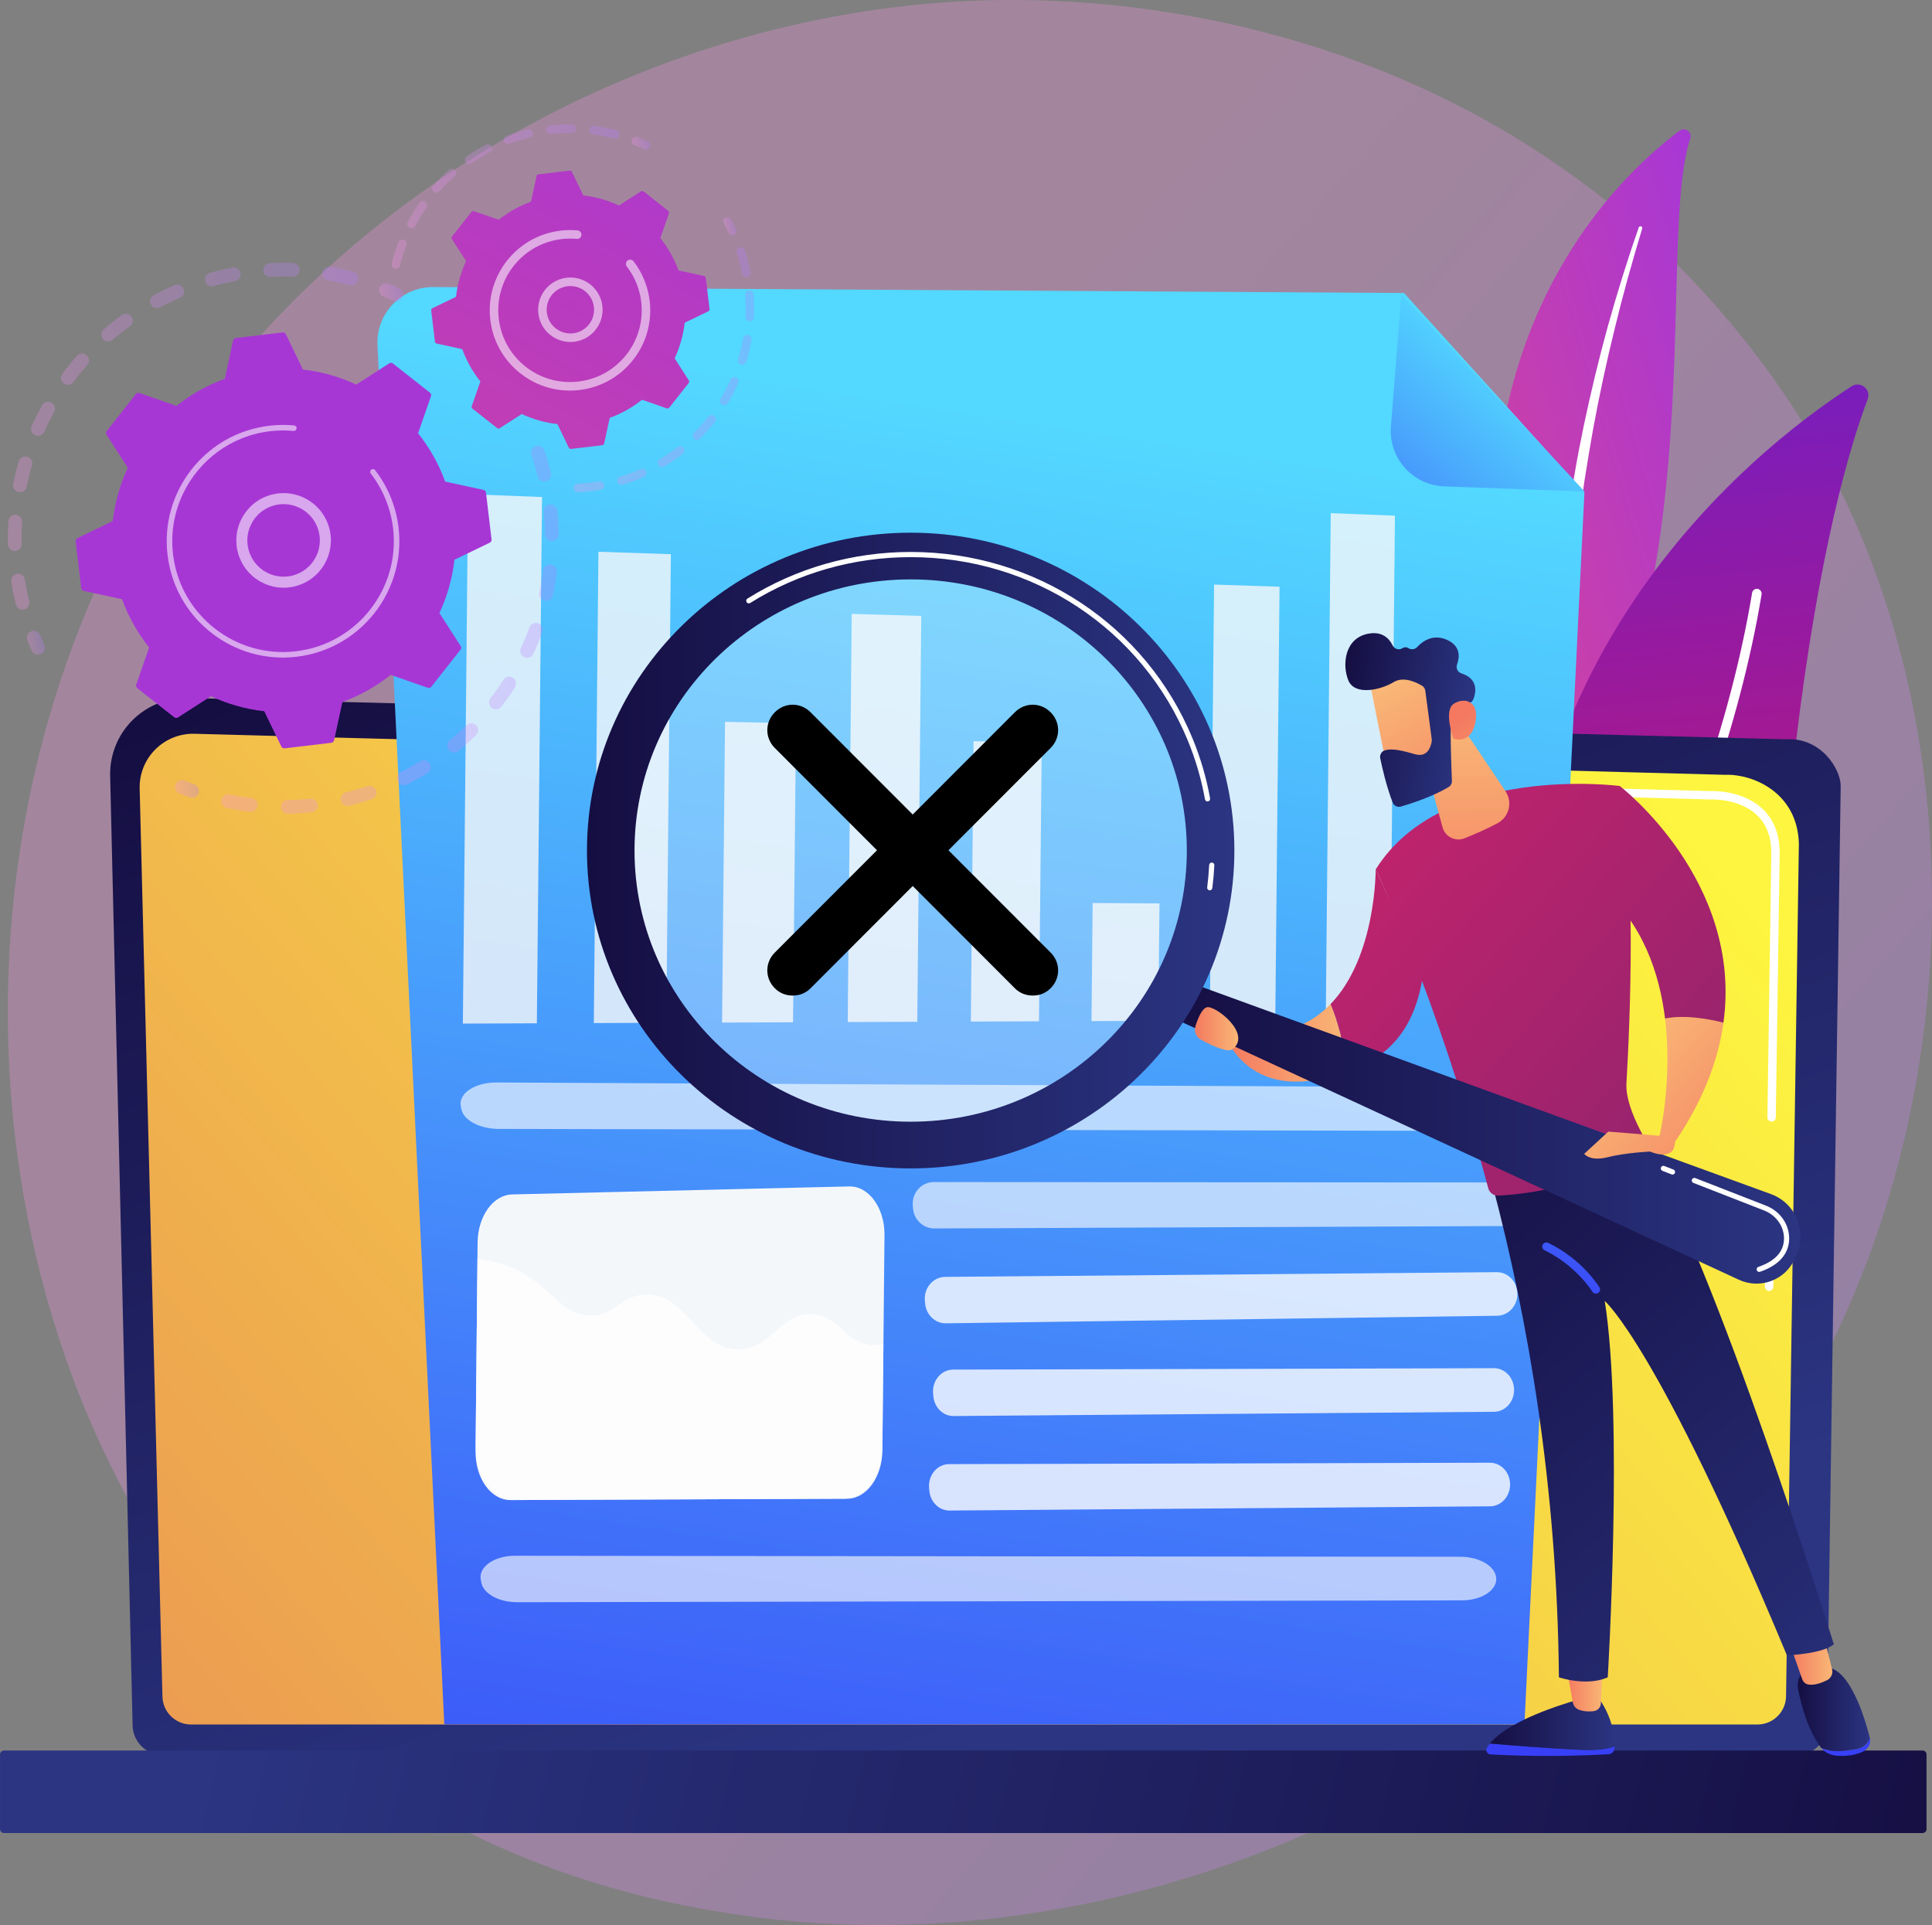 <svg width="2810" height="2800" viewBox="0 0 2810 2800" fill="none" xmlns="http://www.w3.org/2000/svg">
<rect x="0" y="0" width="2810" height="2800" fill="#808080" stroke="none"/>
<path opacity="0.3" d="M2692.65 1891.62C2421.13 2525.3 1697.86 2880.29 1070.64 2784.53C968.574 2768.95 688.769 2722.53 441.04 2503.56C-35.855 2082.03 -137.842 1247.34 246.854 659.111C526.845 230.985 1028.76 -11.705 1505.67 0.434C1608.4 3.049 2002.1 19.164 2348.09 301.938C2398.91 343.472 2510.99 442.168 2612.01 598.743C2849.22 966.411 2869.6 1478.65 2692.65 1891.62Z" fill="url(#paint0_linear_207_269)"/>
<path d="M2458.43 201.165C2461.42 191.933 2450.65 184.346 2442.87 190.148C2363.87 249.065 2169.55 430.297 2172.42 785.94C2176.02 1232.15 2066.08 1382.32 1940.83 1467.31C1940.83 1467.31 2102.79 1439.05 2219.91 1287.31C2507.48 914.733 2405.24 365.32 2458.43 201.165Z" fill="url(#paint1_linear_207_269)"/>
<path d="M2388.48 332.455C2373.98 380.435 2360.43 428.676 2348.67 477.343C2336.66 525.939 2326.12 574.879 2317.12 624.075C2308.32 673.302 2300.44 722.687 2294.66 772.333C2288.67 821.951 2284.81 871.771 2281.11 921.804C2277.14 971.788 2273.41 1022.16 2264.53 1072.31C2255.7 1122.37 2240.76 1172.17 2217.16 1217.77C2211.27 1229.13 2205.14 1240.43 2198.41 1251.25C2191.88 1262.21 2184.86 1272.87 2177.66 1283.41C2163.13 1304.42 2147.19 1324.5 2129.83 1343.31C2095.02 1380.85 2054.51 1413.05 2010.94 1439.24C2006.35 1442 2000.4 1440.52 1997.64 1435.93C1994.93 1431.43 1996.32 1425.61 2000.71 1422.79L2000.74 1422.77C2011.16 1416.1 2021.48 1409.32 2031.47 1402.1C2036.53 1398.56 2041.41 1394.82 2046.37 1391.16C2051.18 1387.33 2056.14 1383.67 2060.83 1379.69C2079.84 1364.09 2097.73 1347.17 2114.28 1329.01C2147.53 1292.89 2175.54 1251.61 2198.16 1208.1C2209.23 1186.2 2218.67 1163.53 2226.32 1140.21C2233.97 1116.89 2239.83 1092.93 2244.32 1068.63C2253.33 1020 2257.42 970.168 2261.76 920.216C2266.16 870.258 2270.92 820.086 2277.75 770.188C2281.09 745.233 2284.88 720.341 2289.12 695.529C2291.16 683.112 2293.45 670.736 2295.71 658.358C2298.09 646.002 2300.54 633.66 2303.09 621.342C2313.39 572.084 2325.18 523.163 2338.5 474.684C2352.05 426.269 2366.88 378.229 2383.54 330.842C2384.02 329.487 2385.5 328.776 2386.85 329.252C2388.17 329.713 2388.88 331.133 2388.48 332.455Z" fill="white"/>
<path d="M2227.23 1629.98C2230.33 1647.59 2250.41 1656.31 2265.52 1646.75C2348.91 1594 2571.18 1423.56 2611.42 1085.33C2645.4 799.71 2690.97 648.066 2716.43 580.659C2721.81 566.405 2705.87 553.564 2693.07 561.835C2551.9 653.088 2114.84 991.845 2227.23 1629.98Z" fill="url(#paint2_linear_207_269)"/>
<path d="M2251.06 1634.29C2251.38 1634.59 2251.73 1634.87 2252.12 1635.12C2255.37 1637.19 2259.69 1636.22 2261.76 1632.97C2264.1 1629.28 2496.94 1259.55 2562.13 864.55C2562.76 860.749 2560.18 857.156 2556.38 856.524C2552.57 855.897 2548.98 858.472 2548.35 862.277C2483.64 1254.4 2252.3 1621.82 2249.97 1625.48C2248.15 1628.35 2248.68 1632.04 2251.06 1634.29Z" fill="white"/>
<path d="M192.85 2508.83C192.85 2532.98 212.628 2552.74 236.801 2552.74H2613.46C2637.63 2552.74 2657.41 2532.98 2657.41 2508.83L2677.19 1143.03C2677.19 1118.88 2648.73 1071.73 2596.59 1075.27L273.857 1015.17C243.527 1014.39 214.202 1026.06 192.724 1047.47C171.246 1068.88 159.494 1098.15 160.211 1128.45L192.85 2508.83Z" fill="url(#paint3_linear_207_269)"/>
<path d="M236.24 2466.7C236.24 2489.57 254.951 2508.28 277.82 2508.28H2556.14C2579.01 2508.28 2597.72 2489.57 2597.72 2466.7L2616.39 1226.82C2614.19 1152.2 2548.77 1125.39 2509.12 1126.97L282.991 1067.25C261.683 1066.68 241.082 1074.89 225.99 1089.94C210.898 1104.99 202.598 1125.59 203.133 1146.9L236.24 2466.7Z" fill="url(#paint4_linear_207_269)"/>
<path d="M2573.11 1877.67C2573.07 1877.67 2573.04 1877.67 2573.01 1877.67C2569.65 1877.62 2566.96 1874.86 2567.01 1871.49L2568.49 1770.93C2568.54 1767.6 2571.25 1764.93 2574.57 1764.93C2574.61 1764.93 2574.64 1764.93 2574.67 1764.93C2578.03 1764.98 2580.72 1767.74 2580.67 1771.11L2579.19 1871.67C2579.15 1875 2576.43 1877.67 2573.11 1877.67Z" fill="white"/>
<path d="M2576.73 1631.26C2576.69 1631.26 2576.66 1631.26 2576.63 1631.26C2573.27 1631.22 2570.58 1628.44 2570.63 1625.08L2576.28 1239.96C2576.18 1217.08 2569.24 1198.82 2555.65 1185.8C2530.28 1161.49 2490 1162.73 2488.3 1162.81L1776.78 1143.73C1773.42 1143.65 1770.76 1140.84 1770.86 1137.48C1770.94 1134.11 1773.53 1131.25 1777.11 1131.56L2488.21 1150.63C2492.63 1150.37 2535.52 1149.63 2564.08 1177C2580.14 1192.39 2588.35 1213.6 2588.47 1240.02L2582.82 1625.26C2582.76 1628.59 2580.05 1631.26 2576.73 1631.26Z" fill="white"/>
<path d="M5.699 2666.11H2796.38C2799.49 2666.11 2802.03 2663.57 2802.03 2660.46V2551.76C2802.03 2548.65 2799.49 2546.11 2796.38 2546.11H5.699C2.59 2546.11 0.045 2548.65 0.045 2551.76V2660.46C0.045 2663.57 2.589 2666.11 5.699 2666.11Z" fill="url(#paint5_linear_207_269)"/>
<path d="M2042.06 426.145L630.289 417.502C583.892 417.217 546.785 455.972 549.083 502.313L646.209 2508.1H2217.24L2304.47 716.037L2042.06 426.145Z" fill="url(#paint6_linear_207_269)"/>
<path d="M2100.76 707.444C2054.77 705.826 2019.42 666.19 2023.04 620.317L2038.18 428.787L2304.75 714.86L2100.76 707.444Z" fill="url(#paint7_linear_207_269)"/>
<g opacity="0.79">
<path opacity="0.78" d="M722.429 1574.44C969.862 1575.82 1919.71 1580.31 2159.57 1581.44C2189.82 1581.58 2214.47 1596.53 2214.04 1614.44C2213.63 1631.49 2190.52 1644.94 2161.72 1644.88L725.412 1642.01C697.746 1641.96 674.152 1629.42 670.984 1613.09L670.182 1608.96C666.56 1590.29 690.79 1574.26 722.429 1574.44Z" fill="white"/>
</g>
<g opacity="0.79">
<path opacity="0.78" d="M749.168 2262.84C985.886 2263.26 1894.6 2264.08 2124.07 2264.29C2153.01 2264.31 2176.63 2279.17 2176.25 2297.08C2175.89 2314.13 2153.8 2327.66 2126.25 2327.72L752.152 2330.4C725.684 2330.46 703.088 2318.01 700.026 2301.7L699.251 2297.57C695.749 2278.91 718.899 2262.79 749.168 2262.84Z" fill="white"/>
</g>
<g opacity="0.79">
<path opacity="0.78" d="M1358.35 1719.24C1501.38 1719.51 2050.46 1719.79 2189.11 1719.86C2206.6 1719.86 2220.62 1734.7 2220.09 1752.61C2219.59 1769.65 2206.01 1783.2 2189.37 1783.27L1359.02 1786.77C1343.03 1786.84 1329.58 1774.42 1328.01 1758.11L1327.61 1753.98C1325.8 1735.33 1340.06 1719.2 1358.35 1719.24Z" fill="white"/>
</g>
<path opacity="0.79" d="M1374.67 1857.21C1512.78 1856.2 2042.99 1851.53 2176.88 1850.34C2193.76 1850.19 2207.39 1864.9 2206.99 1882.81C2206.61 1899.86 2193.58 1913.53 2177.51 1913.75L1375.72 1924.74C1360.28 1924.95 1347.22 1912.65 1345.6 1896.35L1345.19 1892.23C1343.33 1873.6 1357 1857.34 1374.67 1857.21Z" fill="white"/>
<path opacity="0.79" d="M1386.28 1992.06C1521.7 1991.88 2041.56 1990.39 2172.84 1990.01C2189.4 1989.97 2202.67 2004.76 2202.16 2022.67C2201.68 2039.71 2188.82 2053.3 2173.06 2053.42L1386.89 2059.59C1371.75 2059.71 1359.03 2047.33 1357.54 2031.02L1357.16 2026.9C1355.46 2008.25 1368.96 1992.08 1386.28 1992.06Z" fill="white"/>
<path opacity="0.79" d="M1380.46 2129.53C1515.88 2129.35 2035.75 2127.87 2167.02 2127.49C2183.58 2127.44 2196.85 2142.24 2196.35 2160.14C2195.86 2177.19 2183.01 2190.78 2167.25 2190.9L1381.08 2197.07C1365.93 2197.19 1353.21 2184.8 1351.72 2168.5L1351.34 2164.37C1349.64 2145.73 1363.15 2129.56 1380.46 2129.53Z" fill="white"/>
<g opacity="0.81">
<path d="M2093.64 1483.17L2185.28 1482.8L2188.54 1151.06L2096.92 1149.61L2093.64 1483.17Z" fill="#F4F7FA"/>
<path d="M1928.24 1483.82L2021.67 1483.45L2028.88 750.032L1935.49 746.37L1928.24 1483.82Z" fill="#F4F7FA"/>
<path d="M1759.57 1484.49L1854.85 1484.11L1861.05 853.356L1765.8 850.231L1759.57 1484.49Z" fill="#F4F7FA"/>
<path d="M1587.53 1485.17L1684.72 1484.79L1686.4 1313.98L1589.22 1313.41L1587.53 1485.17Z" fill="#F4F7FA"/>
<path d="M1412.04 1485.87L1511.18 1485.48L1515.17 1079.99L1416.04 1078.08L1412.04 1485.87Z" fill="#F4F7FA"/>
<path d="M1232.97 1486.58L1334.14 1486.18L1339.94 895.857L1238.8 892.881L1232.97 1486.58Z" fill="#F4F7FA"/>
<path d="M1050.22 1487.31L1153.47 1486.9L1157.75 1051.99L1054.52 1049.89L1050.22 1487.31Z" fill="#F4F7FA"/>
<path d="M863.67 1488.05L969.076 1487.63L975.775 806.067L870.409 802.504L863.67 1488.05Z" fill="#F4F7FA"/>
<path d="M673.209 1488.8L780.832 1488.37L788.356 722.902L680.778 718.811L673.209 1488.8Z" fill="#F4F7FA"/>
</g>
<path d="M742.268 2181.82L1232.4 2179.84C1260.25 2179.73 1282.99 2148.6 1283.36 2110.06L1286.45 1796.42C1286.84 1756.94 1263.65 1724.98 1235.12 1725.65L744.899 1737.28C717.331 1737.94 695.032 1768.9 694.657 1807.05L691.669 2111.04C691.283 2150.13 714.02 2181.93 742.268 2181.82Z" fill="#F4F7FA"/>
<g opacity="0.78">
<path d="M856.11 1913.42C893.674 1915.75 899.552 1885.69 936.584 1883.14C999.393 1878.81 1013.93 1963.49 1074.42 1962.8C1123.8 1962.23 1136.78 1905.28 1185.59 1912.08C1221.87 1917.14 1228.69 1950.68 1264.06 1955.84C1271.13 1956.86 1278.09 1956.56 1284.89 1955.25L1283.43 2103.22C1283.02 2145.55 1258.05 2179.74 1227.46 2179.86L748.516 2181.79C716.829 2181.92 691.323 2146.24 691.754 2102.39L694.422 1830.95C726.104 1834.43 749.157 1844.58 765.638 1854.8C805.283 1879.39 818.209 1911.07 856.11 1913.42Z" fill="white"/>
</g>
<path d="M2167.01 2535.94C2198.96 2538.7 2254.43 2543.19 2298.15 2545.11C2324.43 2546.27 2339.56 2543.69 2348.28 2540.21C2348.27 2541.19 2348.24 2542.12 2348.2 2542.98C2347.99 2547.58 2344.25 2551.26 2339.61 2551.52C2256.99 2556.13 2191.28 2553.12 2167.89 2551.69C2163.05 2551.4 2160.17 2546.14 2162.64 2542.02C2163.88 2539.96 2165.38 2537.93 2167.01 2535.94Z" fill="url(#paint8_linear_207_269)"/>
<path d="M2298.15 2545.11C2254.43 2543.19 2198.96 2538.7 2167.01 2535.94C2198.43 2497.39 2298.15 2471.41 2298.15 2471.41H2326.31C2345.69 2499.33 2348.49 2525.92 2348.28 2540.21C2339.57 2543.69 2324.43 2546.27 2298.15 2545.11Z" fill="url(#paint9_linear_207_269)"/>
<path d="M2331.06 2425.43L2328.42 2477.58C2328.14 2483.23 2323.91 2487.98 2318.25 2488.79C2312.63 2489.59 2305.09 2489.69 2297.1 2487.03C2292.18 2485.4 2288.53 2481.25 2287.62 2476.2L2278.51 2425.43H2331.06Z" fill="url(#paint10_linear_207_269)"/>
<path d="M2696.89 2544.72C2710.75 2542.79 2717.02 2535.59 2719.65 2527.89C2719.66 2527.96 2719.68 2528.03 2719.7 2528.1C2721.74 2536.22 2717.01 2544.63 2707.56 2548.63C2696.14 2553.47 2683.65 2554.29 2673.96 2553.89C2663.56 2553.47 2654.01 2549.16 2648.76 2542.27L2648.68 2542.17C2659.12 2547.33 2673.78 2547.94 2696.89 2544.72Z" fill="url(#paint11_linear_207_269)"/>
<path d="M2631.55 2425.09H2654.78C2690.16 2424.37 2712.38 2498.99 2719.65 2527.89C2717.02 2535.59 2710.75 2542.79 2696.89 2544.72C2673.78 2547.94 2659.12 2547.34 2648.68 2542.17C2629.57 2517.02 2620.09 2480.18 2615.54 2458.68C2610.35 2434.23 2631.55 2425.09 2631.55 2425.09Z" fill="url(#paint12_linear_207_269)"/>
<path d="M2651.79 2376.68L2664.69 2427.98C2666.27 2434.27 2663.26 2440.78 2657.45 2443.76C2650.23 2447.46 2640.07 2451.36 2630.74 2450.23C2626.35 2449.7 2622.7 2446.61 2621.25 2442.47L2602.31 2388.5L2651.79 2376.68Z" fill="url(#paint13_linear_207_269)"/>
<path d="M2667.18 2391.51C2651.13 2405.74 2598.94 2407.62 2598.94 2407.62C2410.92 1956.37 2334.01 1892.26 2334.01 1892.26C2361.16 2062.58 2338.39 2439.66 2338.39 2439.66C2307.36 2453.35 2267.36 2439.66 2267.36 2439.66C2264.84 2160.82 2221.98 1917.64 2171.35 1725.92C2298.42 1723.07 2366 1679.58 2388.07 1662.13C2493.99 1832.9 2667.18 2391.51 2667.18 2391.51Z" fill="url(#paint14_linear_207_269)"/>
<path d="M2355.79 1143.19C2379.85 1263.16 2371.23 1477.89 2365.56 1575.84C2363.97 1603.37 2383.19 1641.53 2398.73 1667.57C2401.16 1671.65 2399.66 1676.88 2395.43 1679.06C2369.42 1692.42 2281.32 1733.85 2179.21 1739C2172.4 1739.34 2166.32 1734.71 2164.56 1728.12C2088.81 1445.31 2000.84 1264.59 2000.84 1264.59C2097.97 1109.48 2355.79 1143.19 2355.79 1143.19Z" fill="url(#paint15_linear_207_269)"/>
<path d="M2321.18 1881.58C2322.25 1881.58 2323.33 1881.29 2324.31 1880.7C2327.14 1878.96 2328.04 1875.26 2326.32 1872.43C2325.31 1870.76 2300.99 1831.45 2251.77 1807.71C2248.78 1806.27 2245.18 1807.52 2243.73 1810.51C2242.29 1813.51 2243.54 1817.11 2246.54 1818.55C2292.42 1840.69 2315.8 1878.31 2316.03 1878.69C2317.17 1880.55 2319.15 1881.58 2321.18 1881.58Z" fill="url(#paint16_linear_207_269)"/>
<path d="M2506.67 1487.51C2498.94 1543.4 2476.11 1604.36 2430.45 1669.12L2413.09 1654.97C2413.09 1654.97 2433.13 1573.67 2421.74 1481.4C2449.91 1475.91 2483.17 1481.57 2506.67 1487.51Z" fill="url(#paint17_linear_207_269)"/>
<path d="M2328.93 1291.22L2355.79 1143.19C2355.79 1143.19 2535.29 1280.39 2506.66 1487.51C2483.17 1481.57 2449.9 1475.9 2421.74 1481.4C2413.53 1414.93 2389.02 1342.78 2328.93 1291.22Z" fill="url(#paint18_linear_207_269)"/>
<path d="M2000.84 1264.59L2070.12 1413.81C2058.92 1503.89 2010.53 1542.85 1958.35 1557.79C1955.09 1516.73 1944.71 1483.56 1935.08 1460.61C2001.75 1391.78 2000.84 1264.59 2000.84 1264.59Z" fill="url(#paint19_linear_207_269)"/>
<path d="M1935.08 1460.61C1944.71 1483.56 1955.09 1516.73 1958.35 1557.79C1819.13 1611.8 1782.29 1507.05 1782.29 1507.05L1808.02 1502.51C1866.13 1508.63 1906.71 1489.9 1935.08 1460.61Z" fill="url(#paint20_linear_207_269)"/>
<path d="M2064.67 1080.37L2098.12 1203.33C2101.88 1217.14 2116.82 1224.56 2130.12 1219.25C2144.46 1213.51 2162.66 1205.69 2178.33 1197.23C2195.05 1188.2 2200.28 1166.69 2189.7 1150.9L2120.15 1047.21L2064.67 1080.37Z" fill="url(#paint21_linear_207_269)"/>
<path d="M1718.49 1424.76L2575.6 1736.72C2611.55 1749.8 2628.73 1790.73 2612.9 1825.56L2610.29 1831.27C2596.28 1862.08 2559.87 1875.6 2529.15 1861.39L1696.9 1476.39L1718.49 1424.76Z" fill="url(#paint22_linear_207_269)"/>
<path opacity="0.27" d="M1324.53 1652.59C1558.2 1652.59 1747.64 1466.58 1747.64 1237.11C1747.64 1007.65 1558.2 821.635 1324.53 821.635C1090.85 821.635 901.414 1007.65 901.414 1237.11C901.414 1466.58 1090.85 1652.59 1324.53 1652.59Z" fill="white"/>
<path d="M853.716 1237.11C853.716 1492.44 1064.5 1699.43 1324.53 1699.43C1584.55 1699.43 1795.33 1492.44 1795.33 1237.11C1795.33 981.784 1584.55 774.797 1324.53 774.797C1064.5 774.798 853.716 981.784 853.716 1237.11ZM922.875 1237.11C922.875 1019.29 1102.7 842.709 1324.53 842.709C1546.35 842.709 1726.17 1019.29 1726.17 1237.11C1726.17 1454.94 1546.35 1631.51 1324.53 1631.51C1102.7 1631.51 922.875 1454.94 922.875 1237.11Z" fill="url(#paint23_linear_207_269)"/>
<path d="M1759.54 1294.99C1759.38 1294.99 1759.22 1294.98 1759.06 1294.96C1756.99 1294.69 1755.54 1292.81 1755.8 1290.75C1757.17 1280.03 1758.14 1269.05 1758.69 1258.13C1758.79 1256.05 1760.68 1254.42 1762.63 1254.56C1764.71 1254.66 1766.31 1256.43 1766.21 1258.5C1765.65 1269.62 1764.67 1280.79 1763.27 1291.7C1763.03 1293.6 1761.4 1294.99 1759.54 1294.99ZM1756.3 1165.71C1754.52 1165.71 1752.93 1164.43 1752.6 1162.61C1747.36 1133.38 1738.96 1104.62 1727.62 1077.12C1727.62 1077.12 1727.62 1077.1 1727.61 1077.1C1660.82 915.052 1502.6 810.347 1324.52 810.347C1241.48 810.347 1160.75 833.414 1091.08 877.054C1089.31 878.151 1086.99 877.622 1085.89 875.861C1084.78 874.096 1085.32 871.776 1087.08 870.67C1157.96 826.28 1240.06 802.818 1324.53 802.818C1505.65 802.818 1666.6 909.357 1734.57 1074.21C1734.57 1074.21 1734.57 1074.22 1734.58 1074.23C1746.12 1102.23 1754.68 1131.52 1760.01 1161.28C1760.38 1163.33 1759.02 1165.29 1756.97 1165.65C1756.75 1165.69 1756.52 1165.71 1756.3 1165.71Z" fill="white"/>
<path d="M1991.5 986.944C1991.19 989.055 2019.39 1127.26 2019.39 1127.26L2097.97 1109.48L2090.7 974.519C2090.7 974.519 1996.6 951.592 1991.5 986.944Z" fill="url(#paint24_linear_207_269)"/>
<path d="M2073.02 1004.59L2082.42 1075.34C2082.54 1076.25 2082.53 1077.15 2082.41 1078.05C2081.61 1083.6 2077.49 1102.48 2058.43 1097.08C2041.14 1092.18 2025.28 1087.97 2014.33 1091.32C2009.41 1092.82 2006.44 1097.8 2007.47 1102.84C2010.04 1115.4 2016.34 1143.58 2025.56 1167.24C2027.43 1172.04 2032.68 1174.56 2037.63 1173.12C2052.53 1168.77 2083.7 1158.73 2106.89 1144.78C2110.03 1142.89 2111.9 1139.47 2111.75 1135.81C2110.99 1117.95 2108.91 1063.65 2110.66 1048.44C2112.31 1034.15 2129.84 1025.59 2137.46 1022.52C2139.96 1021.52 2141.92 1019.55 2142.91 1017.05C2146.44 1008.21 2151.3 987.758 2125.53 979.376C2120.13 977.622 2117.29 971.806 2119.21 966.467C2123.03 955.838 2124.64 939.619 2104.69 930.682C2084.43 921.599 2069.29 932.404 2061.12 941.184C2057.81 944.735 2052.51 945.275 2048.41 942.684C2046.07 941.209 2043.07 940.726 2039.43 942.989C2034.54 946.039 2028.06 943.96 2025.53 938.775C2020.67 928.813 2010.78 918.141 1990.94 921.539C1955.73 927.569 1951.74 966.586 1961.03 989.449C1970.32 1012.31 2008.12 1003.61 2027.08 992.079C2041.5 983.315 2060.21 992.501 2068.34 997.407C2070.92 998.962 2072.63 1001.61 2073.02 1004.59Z" fill="url(#paint25_linear_207_269)"/>
<path d="M2113.83 1074.23C2113.83 1074.23 2099.35 1033.7 2114.22 1023.77C2129.1 1013.84 2151.12 1019 2146.27 1048.36C2140.24 1084.88 2113.83 1074.23 2113.83 1074.23Z" fill="url(#paint26_linear_207_269)"/>
<path d="M2420.25 1652.5L2339.22 1645.9L2304.13 1678.25C2304.13 1678.25 2312.43 1689.72 2338.39 1683.13C2364.34 1676.53 2399.89 1674.91 2399.89 1674.91C2399.89 1674.91 2435.72 1691.07 2436.16 1660.84L2420.25 1652.5Z" fill="url(#paint27_linear_207_269)"/>
<path d="M1792.62 1526.21C1785.61 1531.69 1761.6 1520.26 1746.91 1512.36C1739.75 1508.51 1736.28 1500.13 1738.74 1492.38C1742.27 1481.23 1748.17 1466.84 1755.42 1465.03C1767.47 1462.02 1821.49 1503.65 1792.62 1526.21Z" fill="url(#paint28_linear_207_269)"/>
<path d="M2558.69 1850C2557.13 1850 2555.67 1849.02 2555.14 1847.47C2554.45 1845.5 2555.5 1843.35 2557.46 1842.68C2581.39 1834.4 2593.92 1821.06 2594.7 1803.01C2595.5 1784.7 2583.9 1767.67 2565.86 1760.63L2462.95 1720.5C2461.01 1719.75 2460.05 1717.57 2460.8 1715.63C2461.55 1713.69 2463.74 1712.74 2465.68 1713.49L2568.59 1753.62C2589.64 1761.82 2603.15 1781.8 2602.22 1803.34C2601.58 1818.08 2593.73 1838.11 2559.92 1849.79C2559.51 1849.93 2559.1 1850 2558.69 1850Z" fill="white"/>
<path d="M2432.6 1708.39C2432.15 1708.39 2431.68 1708.31 2431.24 1708.14L2417.9 1702.94C2415.96 1702.18 2415 1700 2415.75 1698.06C2416.51 1696.12 2418.7 1695.17 2420.63 1695.92L2433.97 1701.12C2435.91 1701.87 2436.87 1704.06 2436.11 1705.99C2435.53 1707.48 2434.11 1708.39 2432.6 1708.39Z" fill="white"/>
<g opacity="0.3">
<path d="M780.168 648.493C785.117 647.391 790.201 650.184 791.847 655.096C795.45 665.839 798.638 676.899 801.326 687.966C802.633 693.351 799.33 698.776 793.947 700.083C793.882 700.098 793.819 700.111 793.756 700.126C788.436 701.311 783.123 698.022 781.832 692.702C779.279 682.187 776.249 671.682 772.828 661.477C771.066 656.226 773.896 650.537 779.15 648.777C779.486 648.661 779.827 648.569 780.168 648.493ZM798.535 733.93C798.918 733.845 799.311 733.781 799.711 733.74C805.222 733.179 810.147 737.192 810.708 742.704C811.859 754.025 812.537 765.508 812.723 776.83C812.814 782.37 808.418 786.917 802.859 787.028C797.319 787.118 792.756 782.699 792.665 777.163C792.487 766.4 791.842 755.492 790.747 744.733C790.227 739.622 793.641 735.02 798.535 733.93ZM797.634 821.285C798.724 821.042 799.874 820.979 801.046 821.123C806.543 821.806 810.45 826.812 809.77 832.311C808.378 843.581 806.476 854.931 804.119 866.046C802.966 871.466 797.64 874.92 792.224 873.778C786.806 872.628 783.343 867.302 784.493 861.884C786.732 851.329 788.537 840.554 789.861 829.85C790.394 825.523 793.61 822.182 797.634 821.285ZM777.217 906.264C779.019 905.863 780.952 905.954 782.815 906.631C788.022 908.522 790.708 914.279 788.817 919.485C784.933 930.165 780.543 940.805 775.767 951.11C773.434 956.129 767.475 958.316 762.447 955.992C757.422 953.663 755.237 947.699 757.565 942.672C762.101 932.886 766.273 922.78 769.959 912.63C771.176 909.287 773.983 906.984 777.217 906.264ZM738.364 984.554C740.89 983.991 743.631 984.401 745.977 985.913C750.636 988.914 751.978 995.122 748.977 999.777C742.838 1009.3 736.203 1018.71 729.257 1027.71C725.877 1032.1 719.578 1032.92 715.189 1029.53C710.803 1026.15 709.988 1019.85 713.37 1015.46C719.974 1006.9 726.279 997.967 732.114 988.912C733.601 986.603 735.878 985.108 738.364 984.554ZM683.163 1052.3C686.435 1051.57 689.997 1052.49 692.516 1055.06C696.394 1059.02 696.331 1065.37 692.376 1069.25C684.269 1077.19 675.718 1084.9 666.962 1092.13C662.688 1095.66 656.368 1095.05 652.839 1090.78C649.311 1086.51 649.914 1080.19 654.184 1076.66C662.504 1069.79 670.628 1062.47 678.331 1054.92C679.718 1053.56 681.398 1052.69 683.163 1052.3ZM329.575 1155.52C330.931 1155.22 332.368 1155.19 333.815 1155.5C344.361 1157.72 355.147 1159.51 365.87 1160.81C371.368 1161.48 375.284 1166.48 374.614 1171.98C373.947 1177.48 368.946 1181.39 363.445 1180.72C352.152 1179.35 340.791 1177.47 329.685 1175.13C324.263 1173.99 320.793 1168.67 321.934 1163.25C322.77 1159.27 325.853 1156.35 329.575 1155.52ZM614.367 1106.08C618.429 1105.18 622.792 1106.88 625.093 1110.62C627.995 1115.34 626.521 1121.52 621.802 1124.42C612.13 1130.37 602.08 1135.97 591.932 1141.06C586.971 1143.53 580.952 1141.55 578.465 1136.6C575.98 1131.65 577.979 1125.62 582.93 1123.13C592.567 1118.3 602.109 1112.98 611.295 1107.33C612.272 1106.73 613.31 1106.32 614.367 1106.08ZM416.569 1163.75C417.215 1163.61 417.885 1163.52 418.573 1163.51C429.355 1163.31 440.272 1162.64 451.019 1161.53C456.53 1160.96 461.461 1164.97 462.032 1170.48C462.601 1175.98 458.606 1180.94 453.088 1181.49C441.78 1182.66 430.292 1183.36 418.947 1183.57C413.408 1183.67 408.833 1179.27 408.732 1173.73C408.64 1168.88 412.01 1164.77 416.569 1163.75ZM535.281 1143.16C540.222 1142.06 545.3 1144.84 546.954 1149.74C548.726 1154.99 545.906 1160.68 540.658 1162.46C529.911 1166.08 518.862 1169.29 507.818 1171.99C507.75 1172.01 507.679 1172.03 507.61 1172.04C502.298 1173.23 496.991 1169.95 495.69 1164.64C494.373 1159.26 497.665 1153.83 503.048 1152.51C513.538 1149.94 524.032 1146.89 534.243 1143.44C534.587 1143.33 534.935 1143.23 535.281 1143.16Z" fill="url(#paint29_linear_207_269)"/>
<path d="M262.241 1134.84C264.169 1134.41 266.244 1134.54 268.211 1135.35C272.997 1137.31 277.904 1139.2 282.796 1140.98C288.003 1142.86 290.696 1148.62 288.807 1153.82C286.92 1159.03 281.165 1161.73 275.957 1159.83C270.811 1157.97 265.651 1155.98 260.613 1153.92C255.487 1151.82 253.03 1145.96 255.128 1140.84C256.421 1137.67 259.143 1135.53 262.241 1134.84Z" fill="url(#paint30_linear_207_269)"/>
</g>
<g opacity="0.3">
<path d="M46.918 917.67C51.643 916.618 56.566 919.118 58.411 923.761C60.318 928.567 62.36 933.415 64.478 938.166C66.733 943.228 64.459 949.158 59.4 951.413C54.318 953.677 48.408 951.392 46.154 946.335C43.926 941.332 41.775 936.227 39.765 931.167C37.721 926.018 40.238 920.187 45.386 918.141C45.89 917.94 46.404 917.785 46.918 917.67Z" fill="url(#paint31_linear_207_269)"/>
<path d="M324.583 391.95C329.088 390.947 333.628 390.016 338.2 389.158C343.645 388.138 348.888 391.723 349.91 397.168C350.932 402.613 347.324 407.881 341.902 408.879C331.35 410.86 320.902 413.263 310.733 416.058C305.384 417.518 299.871 414.387 298.402 409.046C296.933 403.701 300.074 398.18 305.416 396.713C311.706 394.982 318.156 393.381 324.583 391.95ZM390.797 382.97C391.344 382.848 391.91 382.771 392.49 382.742C403.668 382.183 414.994 382.093 426.153 382.474C431.688 382.662 436.024 387.304 435.836 392.838C435.646 398.376 430.997 402.727 425.468 402.521C414.87 402.16 404.111 402.248 393.488 402.775C387.956 403.052 383.247 398.79 382.971 393.259C382.724 388.305 386.113 384.013 390.797 382.97ZM255.609 414.197C260.225 413.169 265.065 415.531 266.997 420.034C269.181 425.128 266.823 431.024 261.732 433.21C251.992 437.386 242.3 442.038 232.921 447.042C228.028 449.641 221.956 447.798 219.349 442.911C216.742 438.02 218.593 431.944 223.481 429.338C233.357 424.071 243.567 419.172 253.823 414.772C254.41 414.52 255.008 414.331 255.609 414.197ZM476.655 388.169C477.898 387.892 479.214 387.852 480.545 388.081C491.562 389.991 502.631 392.395 513.442 395.225C518.8 396.629 522.006 402.109 520.603 407.467C519.2 412.829 513.722 416.037 508.359 414.63C498.094 411.943 487.584 409.659 477.12 407.847C471.661 406.904 468.003 401.708 468.95 396.251C469.664 392.127 472.805 389.027 476.655 388.169ZM180.864 456.617C184.65 455.774 188.749 457.181 191.172 460.523C194.423 465.009 193.422 471.282 188.935 474.533C180.358 480.747 171.926 487.418 163.871 494.358C159.675 497.975 153.34 497.506 149.723 493.306C146.108 489.109 146.579 482.778 150.775 479.162C159.253 471.854 168.131 464.831 177.162 458.287C178.307 457.46 179.568 456.906 180.864 456.617ZM117.237 514.413C120.264 513.739 123.561 514.474 126.064 516.682C130.217 520.349 130.611 526.689 126.944 530.841C119.913 538.806 113.134 547.16 106.798 555.669C103.496 560.118 97.213 561.039 92.763 557.727C88.319 554.417 87.399 548.135 90.706 543.689C97.374 534.733 104.506 525.943 111.907 517.563C113.362 515.914 115.24 514.858 117.237 514.413ZM67.722 584.705C70.024 584.192 72.514 584.485 74.743 585.714C79.594 588.387 81.358 594.489 78.683 599.34C73.548 608.653 68.749 618.28 64.423 627.963C62.163 633.019 56.236 635.29 51.172 633.026C46.116 630.764 43.848 624.834 46.109 619.774C50.664 609.587 55.713 599.45 61.115 589.652C62.562 587.031 65.011 585.309 67.722 584.705ZM34.719 664.117C36.314 663.762 38.017 663.792 39.697 664.281C45.016 665.83 48.07 671.396 46.521 676.715C43.548 686.919 40.978 697.363 38.882 707.761C37.787 713.191 32.491 716.707 27.069 715.615C21.637 714.521 18.122 709.23 19.217 703.8C21.424 692.847 24.13 681.847 27.26 671.106C28.322 667.465 31.264 664.886 34.719 664.117ZM19.948 748.87C20.845 748.67 21.785 748.593 22.748 748.652C28.277 748.99 32.486 753.749 32.145 759.276C31.497 769.858 31.292 780.606 31.538 791.229C31.666 796.768 27.263 801.358 21.742 801.488C16.203 801.618 11.609 797.229 11.481 791.69C11.222 780.508 11.438 769.191 12.122 758.052C12.402 753.485 15.696 749.817 19.948 748.87ZM24.155 834.738C24.356 834.693 24.56 834.656 24.766 834.622C30.236 833.749 35.379 837.476 36.251 842.947C37.483 850.669 38.968 858.443 40.665 866.062C41.279 868.82 41.925 871.566 42.595 874.295C43.916 879.677 40.626 885.111 35.246 886.429C29.825 887.873 24.434 884.461 23.113 879.084C22.407 876.21 21.73 873.326 21.084 870.423C19.299 862.41 17.738 854.228 16.442 846.106C15.599 840.843 19.021 835.882 24.155 834.738Z" fill="url(#paint32_linear_207_269)"/>
<path d="M559.48 412.245C561.427 411.811 563.519 411.951 565.499 412.771C570.515 414.853 575.581 417.081 580.558 419.392C585.584 421.725 587.766 427.69 585.432 432.714C583.097 437.738 577.139 439.924 572.11 437.588C567.382 435.393 562.569 433.278 557.808 431.3C552.693 429.18 550.266 423.31 552.389 418.192C553.691 415.056 556.401 412.931 559.48 412.245Z" fill="url(#paint33_linear_207_269)"/>
</g>
<path d="M571.563 528.753C569.992 527.516 567.808 527.411 566.126 528.493L518.134 559.359C493.992 548.079 467.877 540.565 440.626 537.504L415.809 486.164C414.939 484.363 413.021 483.313 411.035 483.549L343.068 491.62C341.081 491.856 339.464 493.327 339.039 495.28L326.937 551.005C301.16 560.365 277.532 573.784 256.704 590.406L202.817 571.638C200.928 570.98 198.83 571.593 197.593 573.164L155.241 626.931C154.003 628.503 153.898 630.687 154.981 632.368L185.847 680.359C174.566 704.501 167.054 730.616 163.992 757.868L112.651 782.686C110.85 783.556 109.8 785.473 110.036 787.459L118.108 855.426C118.343 857.412 119.814 859.03 121.769 859.454L177.494 871.556C186.854 897.333 200.272 920.962 216.895 941.789L198.127 995.677C197.47 997.565 198.083 999.663 199.653 1000.9L253.42 1043.25C254.991 1044.49 257.175 1044.6 258.857 1043.51L306.849 1012.65C330.99 1023.93 357.106 1031.44 384.357 1034.5L409.174 1085.84C410.044 1087.64 411.961 1088.69 413.947 1088.46L481.914 1080.39C483.901 1080.15 485.518 1078.68 485.942 1076.73L498.044 1021C523.821 1011.64 547.45 998.223 568.278 981.601L622.164 1000.37C624.053 1001.03 626.152 1000.41 627.389 998.842L669.741 945.075C670.979 943.504 671.083 941.321 670.001 939.638L639.135 891.647C650.416 867.505 657.928 841.39 660.99 814.138L712.331 789.321C714.131 788.451 715.182 786.534 714.945 784.547L706.874 716.581C706.638 714.595 705.169 712.977 703.214 712.552L647.489 700.45C638.129 674.674 624.71 651.045 608.088 630.217L626.855 576.33C627.513 574.441 626.9 572.344 625.329 571.105L571.563 528.753Z" fill="url(#paint34_linear_207_269)"/>
<path opacity="0.56" d="M397.576 718.836C430.311 711.545 464.408 729.18 476.744 761.414C490.302 796.847 472.508 836.699 437.078 850.258C419.914 856.831 401.219 856.318 384.443 848.827C367.663 841.337 354.803 827.758 348.237 810.594C334.678 775.161 352.473 735.309 387.902 721.75C391.097 720.528 394.331 719.559 397.576 718.836ZM423.852 837.524C426.38 836.961 428.881 836.211 431.344 835.269C458.508 824.875 472.15 794.314 461.757 767.152C451.361 739.987 420.807 726.331 393.638 736.738C366.474 747.132 352.832 777.692 363.225 804.855C368.262 818.016 378.12 828.426 390.986 834.171C401.443 838.838 412.873 839.969 423.852 837.524Z" fill="white"/>
<path opacity="0.56" d="M374.6 622.151C380.222 620.899 385.94 619.922 391.737 619.233C393.561 619.015 395.391 618.829 397.222 618.67C406.251 617.891 415.329 617.832 424.313 618.493C424.435 618.502 424.558 618.511 424.68 618.519C425.027 618.546 425.375 618.573 425.723 618.604C426.399 618.658 427.075 618.72 427.75 618.783C429.525 618.95 430.921 620.248 431.291 621.9C431.38 622.301 431.409 622.725 431.368 623.155C431.16 625.361 429.2 626.974 426.997 626.77C415.644 625.698 404.101 625.844 392.687 627.202C335.983 633.926 289.602 669.499 266.47 717.476C253.6 744.16 247.926 774.684 251.673 806.221C252.328 811.752 253.259 817.208 254.455 822.57C262.497 858.658 282.539 890.616 311.976 913.801C345.788 940.436 387.949 952.309 430.69 947.233C518.96 936.741 582.183 856.443 571.704 768.214C571.058 762.774 570.139 757.386 568.954 752.075C563.823 729.055 553.712 707.414 539.27 688.741C538.897 688.258 538.651 687.719 538.528 687.16C538.201 685.691 538.718 684.095 539.99 683.113C541.748 681.762 544.262 682.073 545.62 683.834C560.781 703.439 571.4 726.16 576.786 750.326C578.03 755.902 578.994 761.556 579.674 767.265C590.676 859.898 524.238 944.204 431.638 955.203C386.767 960.532 342.508 948.067 307.012 920.105C276.108 895.765 255.069 862.214 246.624 824.33C245.37 818.7 244.393 812.972 243.703 807.169C238.375 762.295 250.838 718.035 278.798 682.539C303.144 651.631 336.706 630.591 374.6 622.151Z" fill="white"/>
<g opacity="0.3">
<path d="M1056.82 316.051C1059.44 315.468 1062.23 316.638 1063.59 319.106C1066.13 323.709 1068.57 328.453 1070.83 333.205C1072.31 336.293 1071 339.987 1067.91 341.463C1064.82 342.95 1061.12 341.623 1059.65 338.536C1057.49 334.008 1055.17 329.487 1052.74 325.093C1051.08 322.102 1052.17 318.333 1055.17 316.674C1055.7 316.381 1056.26 316.177 1056.82 316.051Z" fill="url(#paint35_linear_207_269)"/>
<path d="M1075.94 359.707C1079 359.024 1082.15 360.76 1083.16 363.802C1086.01 372.396 1088.46 381.236 1090.43 390.07C1090.84 391.93 1091.24 393.801 1091.62 395.682C1092.29 399.041 1089.91 402.217 1086.76 402.98C1083.41 403.653 1080.14 401.479 1079.47 398.127C1079.11 396.329 1078.73 394.541 1078.33 392.763C1076.46 384.336 1074.12 375.905 1071.4 367.709C1070.32 364.46 1072.08 360.956 1075.32 359.874C1075.53 359.811 1075.73 359.753 1075.94 359.707ZM1088.59 422.779C1088.88 422.715 1089.17 422.668 1089.47 422.644C1092.89 422.386 1095.86 424.94 1096.12 428.353C1096.96 439.299 1097.13 450.395 1096.62 461.326C1096.46 464.746 1093.54 467.379 1090.14 467.225C1086.72 467.063 1084.08 464.167 1084.24 460.748C1084.73 450.319 1084.57 439.736 1083.77 429.296C1083.53 426.187 1085.63 423.438 1088.59 422.779ZM1085.57 487.036C1086.34 486.865 1087.15 486.84 1087.97 486.978C1091.35 487.56 1093.6 490.77 1093.02 494.141C1091.15 504.941 1088.59 515.746 1085.39 526.245C1084.39 529.523 1080.94 531.364 1077.66 530.367C1074.39 529.372 1072.54 525.909 1073.53 522.638C1076.58 512.624 1079.03 502.328 1080.81 492.026C1081.25 489.479 1083.19 487.565 1085.57 487.036ZM1066.85 548.586C1068.1 548.307 1069.45 548.416 1070.71 548.972C1073.83 550.365 1075.24 554.03 1073.85 557.155C1069.38 567.188 1064.25 577.027 1058.6 586.406C1056.83 589.335 1053.02 590.271 1050.09 588.511C1047.16 586.747 1046.22 582.941 1047.99 580.006C1053.37 571.07 1058.27 561.68 1062.53 552.115C1063.36 550.249 1065 548.999 1066.85 548.586ZM1033.66 603.695C1035.41 603.306 1037.31 603.675 1038.83 604.867C1041.52 606.976 1042 610.869 1039.89 613.564C1033.12 622.194 1025.76 630.491 1018 638.219C1015.58 640.643 1011.65 640.63 1009.24 638.205C1006.82 635.78 1006.83 631.855 1009.25 629.444C1016.65 622.068 1023.68 614.156 1030.13 605.918C1031.05 604.747 1032.31 603.995 1033.66 603.695ZM988.106 649.073C990.371 648.569 992.83 649.367 994.35 651.321C996.448 654.021 995.957 657.912 993.258 660.013C984.597 666.74 975.433 672.99 966.023 678.582C963.067 680.325 959.279 679.359 957.53 676.42C955.782 673.481 956.75 669.676 959.69 667.93C968.665 662.596 977.398 656.641 985.655 650.227C986.402 649.645 987.241 649.266 988.106 649.073ZM932.856 681.928C935.69 681.297 938.667 682.735 939.873 685.491C941.244 688.626 939.814 692.279 936.68 693.653C926.666 698.035 916.245 701.843 905.705 704.978C902.402 705.9 898.971 704.079 898 700.799C897.025 697.52 898.894 694.072 902.172 693.095C912.228 690.111 922.167 686.478 931.715 682.3C932.09 682.135 932.473 682.013 932.856 681.928ZM839.138 703.607C839.486 703.529 839.85 703.479 840.222 703.464C849.246 703.072 858.407 702.179 867.453 700.808C868.824 700.608 870.168 700.395 871.506 700.166C874.882 699.6 878.078 701.869 878.647 705.245C879.223 708.625 876.945 711.922 873.571 712.388C872.142 712.626 870.716 712.856 869.278 713.066C859.827 714.495 850.224 715.432 840.76 715.841C837.34 715.989 834.451 713.341 834.303 709.922C834.17 706.877 836.259 704.249 839.138 703.607Z" fill="url(#paint36_linear_207_269)"/>
</g>
<g opacity="0.3">
<path d="M767.565 188.119C770.866 187.384 774.157 189.44 774.939 192.743C775.726 196.07 773.666 199.411 770.336 200.196C760.311 202.565 750.346 205.566 740.717 209.118C737.516 210.265 733.943 208.662 732.759 205.448C731.575 202.235 733.221 198.675 736.429 197.49C746.529 193.772 756.975 190.62 767.483 188.137C767.509 188.131 767.539 188.125 767.565 188.119ZM798.793 182.694C799.012 182.645 799.23 182.609 799.457 182.584C810.175 181.374 821.075 180.806 831.855 180.891C835.277 180.922 838.028 183.712 838 187.134C837.976 190.561 835.159 193.302 831.758 193.285C821.472 193.202 811.071 193.746 800.842 194.896C797.444 195.281 794.376 192.834 793.994 189.435C793.636 186.254 795.746 183.373 798.793 182.694ZM708.216 210.016C710.897 209.419 713.748 210.668 715.067 213.226C716.633 216.262 715.441 219.998 712.4 221.568C703.241 226.298 694.295 231.619 685.807 237.397C682.964 239.313 679.124 238.588 677.201 235.756C675.276 232.93 676.009 229.073 678.838 227.147C687.736 221.093 697.117 215.513 706.719 210.56C707.206 210.308 707.708 210.129 708.216 210.016ZM862.087 183.238C862.775 183.085 863.501 183.047 864.241 183.142C874.942 184.546 885.665 186.627 896.107 189.328C899.421 190.183 901.411 193.564 900.556 196.879C899.698 200.181 896.318 202.174 893.008 201.324C883.05 198.751 872.83 196.769 862.627 195.428C859.236 194.981 856.845 191.869 857.292 188.478C857.64 185.827 859.619 183.787 862.087 183.238ZM655.925 245.608C658.066 245.131 660.396 245.808 661.938 247.572C664.195 250.15 663.933 254.063 661.36 256.317C653.622 263.086 646.22 270.4 639.358 278.065C637.073 280.62 633.155 280.829 630.607 278.545C628.059 276.261 627.843 272.342 630.127 269.794C637.326 261.763 645.085 254.09 653.195 246.99C654.005 246.283 654.948 245.825 655.925 245.608ZM613.697 292.706C615.336 292.341 617.114 292.639 618.596 293.673C621.401 295.633 622.087 299.496 620.127 302.301C614.224 310.751 608.782 319.63 603.954 328.689C602.343 331.713 598.587 332.854 595.572 331.244C592.552 329.635 591.41 325.886 593.018 322.868C598.08 313.367 603.782 304.057 609.968 295.203C610.891 293.883 612.238 293.031 613.697 292.706ZM583.965 348.57C585.116 348.314 586.352 348.379 587.537 348.84C590.73 350.069 592.32 353.657 591.088 356.851C587.374 366.462 584.223 376.387 581.721 386.347C580.884 389.658 577.519 391.678 574.202 390.842C570.883 390.007 568.869 386.643 569.704 383.321C572.331 372.88 575.634 362.468 579.525 352.385C580.302 350.378 582.011 349.005 583.965 348.57Z" fill="url(#paint37_linear_207_269)"/>
<path d="M923.64 199.163C924.807 198.903 926.06 198.978 927.256 199.449C932.189 201.394 937.086 203.495 941.815 205.69C944.916 207.132 946.267 210.816 944.826 213.921C943.379 217.014 939.701 218.366 936.595 216.932C932.087 214.837 927.414 212.834 922.707 210.975C919.524 209.72 917.962 206.119 919.218 202.938C920.003 200.952 921.7 199.595 923.64 199.163Z" fill="url(#paint38_linear_207_269)"/>
</g>
<path d="M936.013 278.404C934.962 277.576 933.501 277.506 932.375 278.23L900.261 298.884C884.107 291.336 866.632 286.308 848.396 284.259L831.789 249.905C831.207 248.7 829.924 247.997 828.595 248.155L783.115 253.556C781.786 253.714 780.704 254.698 780.419 256.005L772.321 293.294C755.072 299.557 739.261 308.536 725.324 319.659L689.266 307.1C688.002 306.66 686.598 307.07 685.77 308.122L657.43 344.1C656.602 345.152 656.532 346.613 657.256 347.738L677.91 379.852C670.361 396.007 665.334 413.482 663.285 431.718L628.93 448.324C627.725 448.907 627.022 450.189 627.18 451.518L632.581 496.999C632.739 498.329 633.723 499.411 635.03 499.694L672.319 507.792C678.582 525.041 687.561 540.852 698.684 554.789L686.126 590.848C685.686 592.111 686.096 593.515 687.147 594.343L723.126 622.683C724.177 623.511 725.638 623.581 726.764 622.857L758.878 602.202C775.032 609.752 792.507 614.778 810.743 616.827L827.35 651.183C827.932 652.387 829.215 653.091 830.544 652.933L876.025 647.532C877.354 647.374 878.436 646.391 878.72 645.083L886.818 607.794C904.067 601.531 919.879 592.551 933.816 581.429L969.873 593.987C971.137 594.428 972.542 594.017 973.37 592.966L1001.71 556.988C1002.54 555.937 1002.61 554.476 1001.88 553.35L981.231 521.236C988.78 505.081 993.806 487.606 995.855 469.37L1030.21 452.764C1031.42 452.182 1032.12 450.899 1031.96 449.57L1026.56 404.09C1026.4 402.761 1025.42 401.678 1024.11 401.394L986.821 393.295C980.558 376.047 971.579 360.236 960.456 346.298L973.014 310.239C973.454 308.975 973.044 307.571 971.993 306.742L936.013 278.404Z" fill="url(#paint39_linear_207_269)"/>
<path opacity="0.56" d="M819.476 404.774C829.231 402.601 839.386 403.606 848.677 407.753C860.107 412.856 868.865 422.107 873.337 433.799C882.572 457.925 870.454 485.071 846.321 494.314C822.138 503.519 795.035 491.425 785.801 467.293C781.325 455.601 781.672 442.867 786.776 431.44C791.878 420.008 801.128 411.247 812.823 406.776C815.009 405.942 817.234 405.273 819.476 404.774ZM837.045 484.2C838.672 483.838 840.29 483.353 841.893 482.742C859.643 475.944 868.557 455.976 861.764 438.224C858.473 429.628 852.032 422.819 843.625 419.069C835.214 415.314 825.852 415.069 817.248 418.349C808.649 421.64 801.843 428.084 798.09 436.489C794.335 444.9 794.081 454.266 797.373 462.869C803.553 479.014 820.643 487.853 837.045 484.2Z" fill="white"/>
<path opacity="0.56" d="M803.57 337.455C807.397 336.603 811.297 335.939 815.269 335.463C823.158 334.524 831.151 334.386 839.046 335.058C839.401 335.091 839.755 335.123 840.11 335.156C842.851 335.413 845.006 337.419 845.577 339.97C845.715 340.59 845.758 341.243 845.696 341.908C845.376 345.314 842.347 347.799 838.946 347.49C831.582 346.793 824.11 346.89 816.737 347.769L816.734 347.77C816.329 347.817 815.923 347.871 815.522 347.923C798.092 350.163 781.88 356.662 768.007 366.694C760.477 372.14 753.636 378.635 747.671 386.069C747.622 386.129 747.574 386.19 747.525 386.25C747.378 386.438 747.229 386.62 747.085 386.807C729.845 408.697 722.157 435.991 725.444 463.66C725.867 467.242 726.47 470.771 727.243 474.243C732.45 497.605 745.426 518.293 764.483 533.308C786.374 550.549 813.666 558.231 841.332 554.944C868.981 551.65 893.735 537.792 910.981 515.907C928.221 494.017 935.909 466.723 932.622 439.054C932.207 435.533 931.609 432.046 930.844 428.609C927.521 413.704 920.977 399.696 911.627 387.609C911.052 386.863 910.671 386.031 910.482 385.168C909.977 382.9 910.776 380.435 912.738 378.919C915.45 376.833 919.334 377.32 921.432 380.032C931.892 393.558 939.217 409.233 942.936 425.903C943.794 429.753 944.461 433.652 944.929 437.59C948.605 468.551 940.006 499.085 920.713 523.577C901.422 548.062 873.771 563.594 842.797 567.251C811.84 570.929 781.306 562.333 756.817 543.037C735.495 526.246 720.98 503.098 715.155 476.961C714.291 473.081 713.615 469.128 713.139 465.125C706.023 405.187 745.879 350.304 803.57 337.455Z" fill="white"/>
<path d="M1528.04 1385.42C1542.65 1400.05 1542.65 1422.81 1528.04 1437.44C1520.73 1444.75 1511.8 1448 1502.06 1448C1492.32 1448 1483.38 1444.75 1476.08 1437.44L1327.5 1288.71L1178.92 1437.44C1171.62 1444.75 1162.68 1448 1152.94 1448C1143.2 1448 1134.27 1444.75 1126.96 1437.44C1112.35 1422.81 1112.35 1400.05 1126.96 1385.42L1275.54 1236.7L1126.96 1087.98C1112.35 1073.35 1112.35 1050.6 1126.96 1035.97C1141.57 1021.34 1164.31 1021.34 1178.92 1035.97L1327.5 1184.69L1476.08 1035.97C1490.69 1021.34 1513.43 1021.34 1528.04 1035.97C1542.65 1050.6 1542.65 1073.35 1528.04 1087.98L1379.46 1236.7L1528.04 1385.42Z" fill="black"/>
<defs>
<linearGradient id="paint0_linear_207_269" x1="3043.6" y1="2845.23" x2="950.616" y2="1013.87" gradientUnits="userSpaceOnUse">
<stop stop-color="#B37CFF"/>
<stop offset="1" stop-color="#F895E7"/>
</linearGradient>
<linearGradient id="paint1_linear_207_269" x1="2606.09" y1="710.156" x2="1790.8" y2="943.813" gradientUnits="userSpaceOnUse">
<stop stop-color="#A737D5"/>
<stop offset="1" stop-color="#EF497A"/>
</linearGradient>
<linearGradient id="paint2_linear_207_269" x1="2523.75" y1="1623.15" x2="2418.36" y2="587.994" gradientUnits="userSpaceOnUse">
<stop stop-color="#CE1567"/>
<stop offset="1" stop-color="#7A1DBC"/>
</linearGradient>
<linearGradient id="paint3_linear_207_269" x1="1642.21" y1="2447.74" x2="1080.9" y2="763.789" gradientUnits="userSpaceOnUse">
<stop stop-color="#2B3582"/>
<stop offset="1" stop-color="#150E42"/>
</linearGradient>
<linearGradient id="paint4_linear_207_269" x1="2303.86" y1="1028.55" x2="-1709.6" y2="4444.41" gradientUnits="userSpaceOnUse">
<stop stop-color="#FDF53F"/>
<stop offset="1" stop-color="#D93C65"/>
</linearGradient>
<linearGradient id="paint5_linear_207_269" x1="335.687" y1="2346.97" x2="2836.23" y2="2955.21" gradientUnits="userSpaceOnUse">
<stop stop-color="#2B3582"/>
<stop offset="1" stop-color="#150E42"/>
</linearGradient>
<linearGradient id="paint6_linear_207_269" x1="1519.39" y1="611.13" x2="1146.04" y2="3046.5" gradientUnits="userSpaceOnUse">
<stop stop-color="#53D8FF"/>
<stop offset="0.206" stop-color="#4DB9FD"/>
<stop offset="1" stop-color="#3840F7"/>
</linearGradient>
<linearGradient id="paint7_linear_207_269" x1="2200.55" y1="539.014" x2="1852.65" y2="931.388" gradientUnits="userSpaceOnUse">
<stop stop-color="#53D8FF"/>
<stop offset="0.206" stop-color="#4DB9FD"/>
<stop offset="1" stop-color="#3840F7"/>
</linearGradient>
<linearGradient id="paint8_linear_207_269" x1="2626.6" y1="5691.66" x2="2594.35" y2="5418.32" gradientUnits="userSpaceOnUse">
<stop stop-color="#53D8FF"/>
<stop offset="0.206" stop-color="#4DB9FD"/>
<stop offset="1" stop-color="#3840F7"/>
</linearGradient>
<linearGradient id="paint9_linear_207_269" x1="2348.29" y1="2508.4" x2="2167.01" y2="2508.4" gradientUnits="userSpaceOnUse">
<stop stop-color="#2B3582"/>
<stop offset="1" stop-color="#150E42"/>
</linearGradient>
<linearGradient id="paint10_linear_207_269" x1="2331.06" y1="2457.36" x2="2278.51" y2="2457.36" gradientUnits="userSpaceOnUse">
<stop stop-color="#F9B776"/>
<stop offset="1" stop-color="#F47960"/>
</linearGradient>
<linearGradient id="paint11_linear_207_269" x1="3050.86" y1="5641.58" x2="3018.6" y2="5368.24" gradientUnits="userSpaceOnUse">
<stop stop-color="#53D8FF"/>
<stop offset="0.206" stop-color="#4DB9FD"/>
<stop offset="1" stop-color="#3840F7"/>
</linearGradient>
<linearGradient id="paint12_linear_207_269" x1="2719.65" y1="2485.9" x2="2614.72" y2="2485.9" gradientUnits="userSpaceOnUse">
<stop stop-color="#2B3582"/>
<stop offset="1" stop-color="#150E42"/>
</linearGradient>
<linearGradient id="paint13_linear_207_269" x1="2665.11" y1="2413.55" x2="2602.31" y2="2413.55" gradientUnits="userSpaceOnUse">
<stop stop-color="#F9B776"/>
<stop offset="1" stop-color="#F47960"/>
</linearGradient>
<linearGradient id="paint14_linear_207_269" x1="2810.57" y1="2597.19" x2="1985.64" y2="1663.87" gradientUnits="userSpaceOnUse">
<stop stop-color="#2B3582"/>
<stop offset="1" stop-color="#150E42"/>
</linearGradient>
<linearGradient id="paint15_linear_207_269" x1="1875.39" y1="1102.67" x2="3314.98" y2="2354.75" gradientUnits="userSpaceOnUse">
<stop stop-color="#CB236D"/>
<stop offset="1" stop-color="#4C246D"/>
</linearGradient>
<linearGradient id="paint16_linear_207_269" x1="2428.9" y1="1179.54" x2="2265.92" y2="1933.34" gradientUnits="userSpaceOnUse">
<stop stop-color="#53D8FF"/>
<stop offset="1" stop-color="#3840F7"/>
</linearGradient>
<linearGradient id="paint17_linear_207_269" x1="2377.41" y1="1498.21" x2="2600.95" y2="1696.17" gradientUnits="userSpaceOnUse">
<stop stop-color="#F9B776"/>
<stop offset="1" stop-color="#F47960"/>
</linearGradient>
<linearGradient id="paint18_linear_207_269" x1="1995.41" y1="969.984" x2="3428.5" y2="2216.42" gradientUnits="userSpaceOnUse">
<stop stop-color="#CB236D"/>
<stop offset="1" stop-color="#4C246D"/>
</linearGradient>
<linearGradient id="paint19_linear_207_269" x1="1770.12" y1="1229" x2="3203.22" y2="2475.43" gradientUnits="userSpaceOnUse">
<stop stop-color="#CB236D"/>
<stop offset="1" stop-color="#4C246D"/>
</linearGradient>
<linearGradient id="paint20_linear_207_269" x1="1958.35" y1="1516.94" x2="1782.29" y2="1516.94" gradientUnits="userSpaceOnUse">
<stop stop-color="#F9B776"/>
<stop offset="1" stop-color="#F47960"/>
</linearGradient>
<linearGradient id="paint21_linear_207_269" x1="2129.47" y1="1046.46" x2="2131.4" y2="1375.23" gradientUnits="userSpaceOnUse">
<stop stop-color="#F9B776"/>
<stop offset="1" stop-color="#F47960"/>
</linearGradient>
<linearGradient id="paint22_linear_207_269" x1="2618.8" y1="1645.9" x2="1696.9" y2="1645.9" gradientUnits="userSpaceOnUse">
<stop stop-color="#2B3582"/>
<stop offset="1" stop-color="#150E42"/>
</linearGradient>
<linearGradient id="paint23_linear_207_269" x1="1795.33" y1="1237.11" x2="853.716" y2="1237.11" gradientUnits="userSpaceOnUse">
<stop stop-color="#2B3582"/>
<stop offset="1" stop-color="#150E42"/>
</linearGradient>
<linearGradient id="paint24_linear_207_269" x1="2022.79" y1="992.405" x2="2152.39" y2="1227.4" gradientUnits="userSpaceOnUse">
<stop stop-color="#F9B776"/>
<stop offset="1" stop-color="#F47960"/>
</linearGradient>
<linearGradient id="paint25_linear_207_269" x1="2137.74" y1="1061.17" x2="1946.42" y2="1033.56" gradientUnits="userSpaceOnUse">
<stop stop-color="#2B3582"/>
<stop offset="1" stop-color="#150E42"/>
</linearGradient>
<linearGradient id="paint26_linear_207_269" x1="2233.16" y1="1194.05" x2="2123.71" y2="1043.71" gradientUnits="userSpaceOnUse">
<stop stop-color="#F9B776"/>
<stop offset="1" stop-color="#F47960"/>
</linearGradient>
<linearGradient id="paint27_linear_207_269" x1="2289.13" y1="1597.9" x2="2512.67" y2="1795.86" gradientUnits="userSpaceOnUse">
<stop stop-color="#F9B776"/>
<stop offset="1" stop-color="#F47960"/>
</linearGradient>
<linearGradient id="paint28_linear_207_269" x1="1801" y1="1496.26" x2="1737.95" y2="1496.26" gradientUnits="userSpaceOnUse">
<stop stop-color="#F9B776"/>
<stop offset="1" stop-color="#F47960"/>
</linearGradient>
<linearGradient id="paint29_linear_207_269" x1="841.059" y1="866.354" x2="282.589" y2="990.739" gradientUnits="userSpaceOnUse">
<stop stop-color="#B37CFF"/>
<stop offset="1" stop-color="#F895E7"/>
</linearGradient>
<linearGradient id="paint30_linear_207_269" x1="288.204" y1="1143.89" x2="255.587" y2="1151.15" gradientUnits="userSpaceOnUse">
<stop stop-color="#B37CFF"/>
<stop offset="1" stop-color="#F895E7"/>
</linearGradient>
<linearGradient id="paint31_linear_207_269" x1="63.393" y1="932.366" x2="41.011" y2="937.351" gradientUnits="userSpaceOnUse">
<stop stop-color="#B37CFF"/>
<stop offset="1" stop-color="#F895E7"/>
</linearGradient>
<linearGradient id="paint32_linear_207_269" x1="554.761" y1="555.707" x2="-20.477" y2="683.826" gradientUnits="userSpaceOnUse">
<stop stop-color="#B37CFF"/>
<stop offset="1" stop-color="#F895E7"/>
</linearGradient>
<linearGradient id="paint33_linear_207_269" x1="585.094" y1="421.679" x2="552.893" y2="428.851" gradientUnits="userSpaceOnUse">
<stop stop-color="#B37CFF"/>
<stop offset="1" stop-color="#F895E7"/>
</linearGradient>
<linearGradient id="paint34_linear_207_269" x1="5890.7" y1="5054.47" x2="7433.51" y2="6256.58" gradientUnits="userSpaceOnUse">
<stop stop-color="#A737D5"/>
<stop offset="1" stop-color="#EF497A"/>
</linearGradient>
<linearGradient id="paint35_linear_207_269" x1="1069.66" y1="327.215" x2="1053.74" y2="330.76" gradientUnits="userSpaceOnUse">
<stop stop-color="#B37CFF"/>
<stop offset="1" stop-color="#F895E7"/>
</linearGradient>
<linearGradient id="paint36_linear_207_269" x1="1115.94" y1="504.613" x2="803.953" y2="574.099" gradientUnits="userSpaceOnUse">
<stop stop-color="#B37CFF"/>
<stop offset="1" stop-color="#F895E7"/>
</linearGradient>
<linearGradient id="paint37_linear_207_269" x1="910.086" y1="236.543" x2="554" y2="315.851" gradientUnits="userSpaceOnUse">
<stop stop-color="#B37CFF"/>
<stop offset="1" stop-color="#F895E7"/>
</linearGradient>
<linearGradient id="paint38_linear_207_269" x1="944.269" y1="205.547" x2="919.916" y2="210.971" gradientUnits="userSpaceOnUse">
<stop stop-color="#B37CFF"/>
<stop offset="1" stop-color="#F895E7"/>
</linearGradient>
<linearGradient id="paint39_linear_207_269" x1="1055.03" y1="46.328" x2="124.798" y2="1714.1" gradientUnits="userSpaceOnUse">
<stop stop-color="#A737D5"/>
<stop offset="1" stop-color="#EF497A"/>
</linearGradient>
</defs>
</svg>
